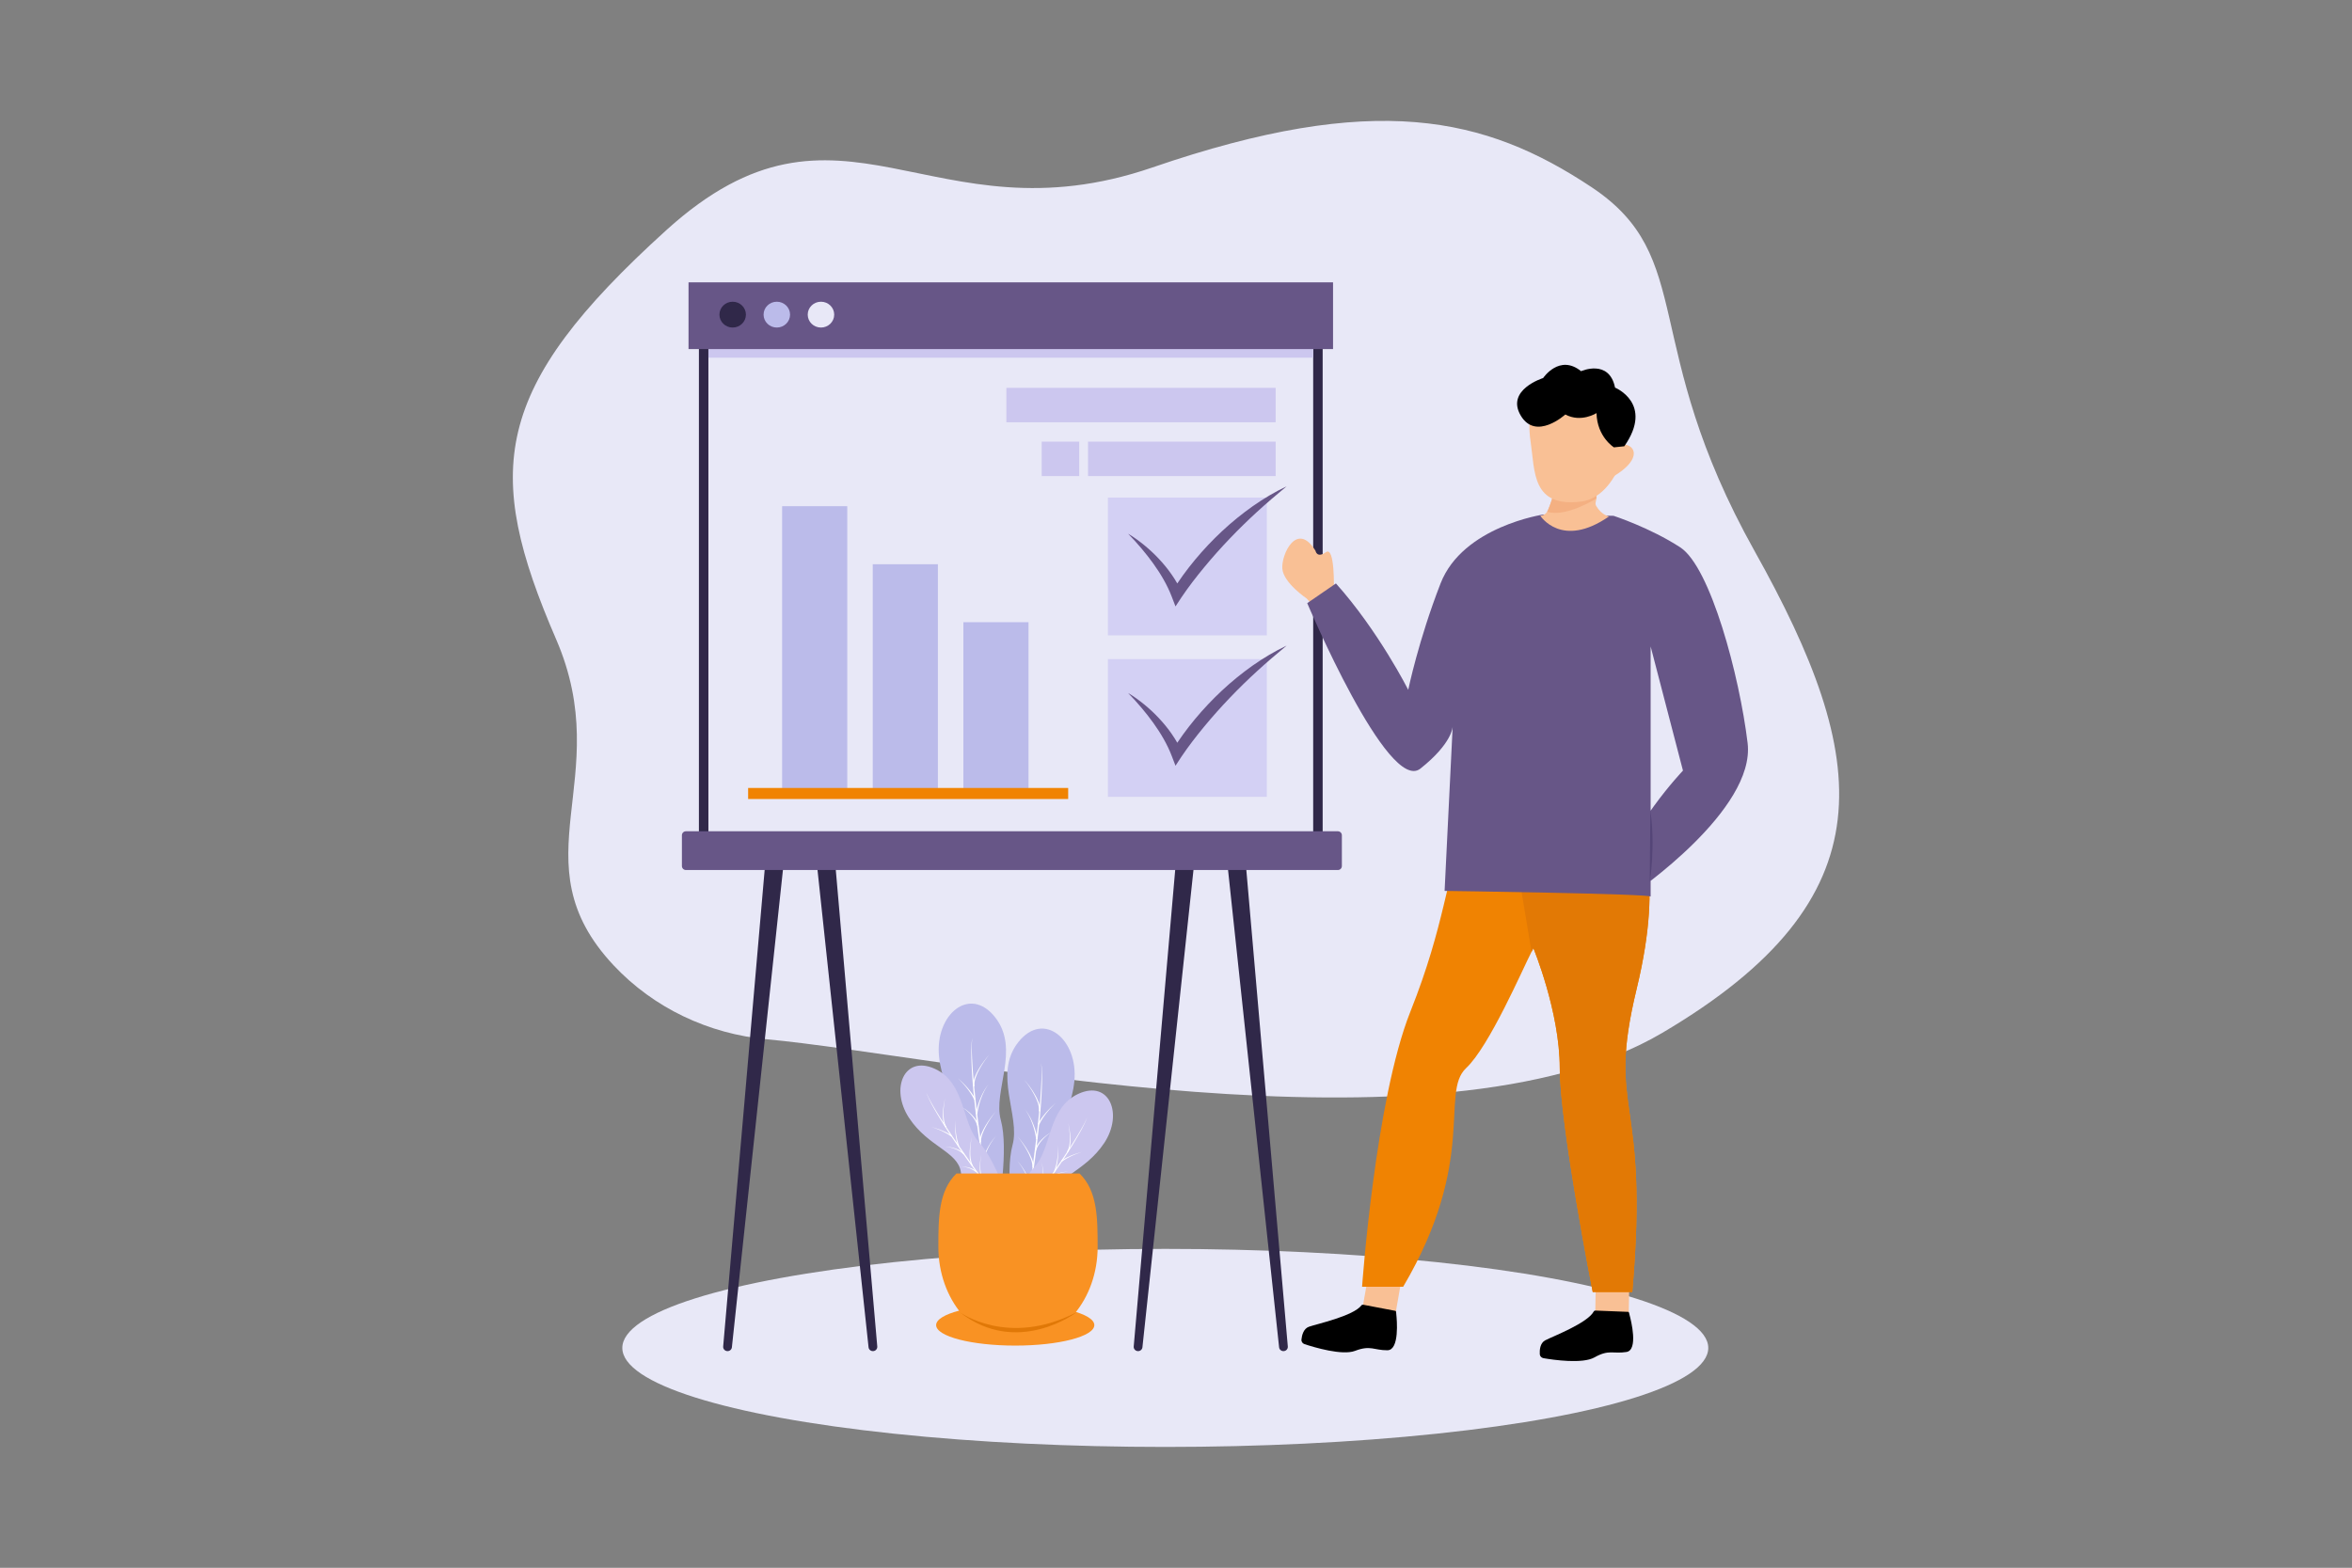 <svg xmlns="http://www.w3.org/2000/svg" enable-background="new 0 0 5320 3547" viewBox="0 0 5320 3547" id="businessman-presenting-analysis-report">
  <rect x="0" y="0" width="5320" height="3547" fill="#808080" stroke="none"/>
  <rect width="5320" height="3547" fill="#FFF" stroke="#231F20" stroke-miterlimit="10" display="none"></rect>
  <path fill="#E8E8F7" d="M1388.08,2184.05c90.73,96.64,215.09,155.25,347.44,167.32c387.83,35.37,1514.15,286.03,2024.19-14.53
			c517.1-304.72,471.86-620.19,209.22-1089.76s-129.09-664.49-369.47-823.97c-240.38-159.48-489.66-217.07-992.68-44.3
			c-503.02,172.77-703.34-217.07-1099.52,141.76s-413.99,544.88-249.28,925.85C1394.73,1762.77,1166.25,1947.77,1388.08,2184.05z"></path>
  <ellipse cx="2635.78" cy="3049.47" fill="#E8E8F7" rx="1228.16" ry="224.03"></ellipse>
  <rect width="1410.86" height="1193.18" x="1580.87" y="716.68" fill="#302849"></rect>
  <rect width="1367.95" height="1241.88" x="1602.33" y="648.5" fill="#E8E8F7"></rect>
  <rect width="1367.95" height="150.97" x="1602.33" y="658.24" fill="#CCC7EF"></rect>
  <rect width="1457.81" height="150.97" x="1557.4" y="638.76" fill="#675687"></rect>
  <rect width="147.35" height="649.93" x="1769.07" y="1145.21" fill="#BBBBEA"></rect>
  <rect width="147.35" height="518.69" x="1974.07" y="1276.44" fill="#BBBBEA"></rect>
  <rect width="147.35" height="387.46" x="2179.08" y="1407.68" fill="#BBBBEA"></rect>
  <rect width="723.91" height="25" x="1692.2" y="1782.64" fill="#F08302"></rect>
  <rect width="609.09" height="77.92" x="2276.32" y="877.4" fill="#CCC7EF"></rect>
  <rect width="424.36" height="77.92" x="2461.04" y="999.15" fill="#CCC7EF"></rect>
  <rect width="84.87" height="77.92" x="2356.2" y="999.15" fill="#CCC7EF"></rect>
  <rect width="359.46" height="311.69" x="2505.97" y="1125.77" fill="#D3D0F4"></rect>
  <rect width="359.46" height="311.69" x="2505.97" y="1491.03" fill="#D3D0F4"></rect>
  <g>
    <path fill="#675687" d="M2833.49,1145.28c-24.3,17.17-47.46,35.97-69.19,56.26c-21.74,20.28-42.17,41.91-61.15,64.71
						c-9.44,11.44-18.63,23.1-27.31,35.14c-4.32,6.04-8.59,12.11-12.74,18.29c-0.07,0.1-0.13,0.2-0.2,0.3
						c-3.84-6.77-7.98-13.35-12.42-19.7c-8.68-12.64-18.41-24.44-28.78-35.54c-10.36-11.12-21.47-21.47-33.14-31.1
						c-11.72-9.56-23.9-18.57-36.94-26.21c10.5,10.69,20.43,21.71,29.95,32.97c9.5,11.27,18.61,22.75,27.07,34.57
						c16.93,23.6,31.6,48.48,41.62,74.59l8.61,22.42l13.65-20.82c3.67-5.59,7.89-11.59,12.06-17.31c4.17-5.8,8.44-11.55,12.78-17.25
						c8.74-11.37,17.63-22.67,26.85-33.71c18.33-22.17,37.51-43.7,57.49-64.55c19.93-20.9,40.67-41.12,62.12-60.78
						c21.48-19.64,43.76-38.55,66.53-57.44C2883.47,1112.83,2857.87,1128.22,2833.49,1145.28z"></path>
  </g>
  <g>
    <path fill="#675687" d="M2833.49,1505.67c-24.3,17.17-47.46,35.98-69.19,56.26c-21.74,20.28-42.17,41.91-61.15,64.71
						c-9.44,11.44-18.63,23.1-27.31,35.14c-4.32,6.04-8.59,12.11-12.74,18.29c-0.07,0.1-0.13,0.2-0.2,0.3
						c-3.84-6.77-7.98-13.35-12.42-19.69c-8.68-12.64-18.41-24.44-28.78-35.54c-10.36-11.12-21.47-21.47-33.14-31.1
						c-11.72-9.56-23.9-18.57-36.94-26.21c10.5,10.69,20.43,21.71,29.95,32.97c9.5,11.27,18.61,22.75,27.07,34.57
						c16.93,23.6,31.6,48.48,41.62,74.59l8.61,22.42l13.65-20.82c3.67-5.59,7.89-11.59,12.06-17.31c4.17-5.8,8.44-11.55,12.78-17.25
						c8.74-11.37,17.63-22.67,26.85-33.71c18.33-22.17,37.51-43.7,57.49-64.55c19.93-20.9,40.67-41.12,62.12-60.78
						c21.48-19.63,43.76-38.55,66.53-57.44C2883.47,1473.22,2857.87,1488.61,2833.49,1505.67z"></path>
  </g>
  <path fill="#302849" d="m1765.68 1923.15-21.99-2.03c-5.48-.51-10.33 3.45-10.8 8.8l-97.15 1116.33c-.46 5.28 3.53 9.93 8.93 10.43 5.41.5 10.22-3.34 10.78-8.61l119.14-1114.3C1775.17 1928.43 1771.16 1923.66 1765.68 1923.15zM1854.37 1923.15l21.99-2.03c5.48-.51 10.33 3.45 10.8 8.8l97.15 1116.33c.46 5.28-3.53 9.93-8.93 10.43-5.41.5-10.22-3.34-10.78-8.61l-119.14-1114.3C1844.88 1928.43 1848.88 1923.66 1854.37 1923.15zM2694.29 1923.15l-21.99-2.03c-5.48-.51-10.33 3.45-10.8 8.8l-97.15 1116.33c-.46 5.28 3.53 9.93 8.93 10.43 5.41.5 10.22-3.34 10.78-8.61l119.14-1114.3C2703.78 1928.43 2699.77 1923.66 2694.29 1923.15zM2782.97 1923.15l21.99-2.03c5.48-.51 10.33 3.45 10.8 8.8l97.15 1116.33c.46 5.28-3.53 9.93-8.93 10.43-5.41.5-10.22-3.34-10.78-8.61l-119.14-1114.3C2773.49 1928.43 2777.49 1923.66 2782.97 1923.15z"></path>
  <path fill="#675687" d="M3026.18,1968.31H1551.42c-4.97,0-9-4.03-9-9v-69.66c0-4.97,4.03-9,9-9h1474.76c4.97,0,9,4.03,9,9v69.66
				C3035.18,1964.28,3031.15,1968.31,3026.18,1968.31z"></path>
  <path fill="#302849" d="M1687.2,711.81c0,16.14-13.41,29.22-29.96,29.22c-16.54,0-29.95-13.08-29.95-29.22
				c0-16.14,13.41-29.22,29.95-29.22C1673.79,682.59,1687.2,695.67,1687.2,711.81z"></path>
  <path fill="#BBBBEA" d="M1787.05,711.81c0,16.14-13.41,29.22-29.95,29.22s-29.95-13.08-29.95-29.22
				c0-16.14,13.41-29.22,29.95-29.22S1787.05,695.67,1787.05,711.81z"></path>
  <path fill="#E8E8F7" d="M1886.9,711.81c0,16.14-13.41,29.22-29.95,29.22s-29.96-13.08-29.96-29.22
				c0-16.14,13.41-29.22,29.96-29.22S1886.9,695.67,1886.9,711.81z"></path>
  <g>
    <path fill="#F9C095" d="M2955.5,1353.98c0,0-52.07-34.98-54.97-67.08c-2.9-32.09,32.88-109.43,75.07-40.75
					c0,0,2.84,17.52,23.51,3.11c20.67-14.41,17.97,84.13,17.97,84.13l-49.43,34.06L2955.5,1353.98z"></path>
    <rect width="120.45" height="75.73" x="3586.52" y="2903.64" fill="#F9C095" transform="rotate(-89.02 3646.574 2941.365)"></rect>
    <path d="M3683.36,2967.94c1.26,0.13,2.24,5.81,2.55,6.95c3.3,12.21,20.18,79.47-7.05,83.78c-29.96,4.75-39.42-6.39-72.22,12.17
				c-26.98,15.26-92.76,5.75-115.24,1.89c-4.74-0.81-8.3-4.51-8.56-8.97c-0.55-9.49,0.5-25.28,12.36-31.5
				c17.01-8.92,95.43-38.75,109.74-65.25c0.71-1.32,2.2-2.1,3.79-2.04L3683.36,2967.94z"></path>
    <polygon fill="#F9C095" points="3076.97 2987.31 3151.61 2999.78 3172.46 2881.07 3097.82 2868.59"></polygon>
    <path d="M3156.81,2965.74c1.22,0.31,1.31,6.08,1.44,7.25c1.36,12.56,7.6,81.53-19.99,81.77c-30.35,0.26-37.97-12.14-73.27,1.35
				c-29.04,11.1-92.58-8.03-114.2-15.17c-4.56-1.5-7.51-5.68-7.07-10.13c0.93-9.47,4.42-24.91,17.11-29.31
				c18.2-6.3,100.35-24.19,118.61-48.27c0.91-1.2,2.5-1.75,4.06-1.45L3156.81,2965.74z"></path>
    <path fill="#F08302" d="M3701.99,2236.95c-69.58,287.22,29.82,231.37-9.94,686.14h-89.46c0,0-74.55-378.97-74.55-506.63
				c0-127.65-59.64-271.27-59.64-271.27s-1.49,2.87-4.17,8.14c-20.48,39.65-95.33,213.74-148.01,263.13
				c-59.64,55.85,26.6,207.44-142.38,494.66h-92.95c0,0,29.68-422.86,109.2-622.32c79.52-199.46,79.52-303.18,124.25-410.89h387.65
				C3701.99,1877.92,3767.39,1966.88,3701.99,2236.95z"></path>
    <path fill="#E27905" d="M3701.99,2236.95c-69.58,287.22,29.82,231.37-9.94,686.14h-89.46c0,0-74.55-378.97-74.55-506.63
				c0-127.65-59.64-271.27-59.64-271.27s-1.49,2.87-4.17,8.14c-24.06-145.77-43.04-253.79-46.82-275.41h284.58
				C3701.99,1877.92,3767.39,1966.88,3701.99,2236.95z"></path>
    <path fill="#675687" d="M3733.6,2028.64v-566.07l73.11,280.81c0,0-123.37,129.26-155.35,254.06l45.69,22.29
				c0,0,274.15-187.2,255.88-338.75c-18.28-151.55-83.85-398.14-152.39-442.71c-68.54-44.57-150.78-71.32-150.78-71.32l-158.32-3.01
				c0,0-182.77,26.74-233.03,156c-50.26,129.26-73.11,240.69-73.11,240.69s-67.6-133.72-163.56-240.69l-64.91,44.57
				c0,0,182.77,432.35,255.88,374.41c73.11-57.94,73.11-95.43,73.11-95.43l-18.27,372.05
				C3267.55,2015.53,3740.46,2021.95,3733.6,2028.64z"></path>
    <path fill="#544577" d="M3732.97,1833.92l-1.44,162.88C3731.54,1996.81,3744.97,1914.43,3732.97,1833.92z"></path>
    <path fill="#F9C095" d="M3639.48,1168.31c-107.27,74.35-155.37-1.4-155.37-1.4c7.11-0.88,12.08-3.88,15.38-9.22
							c0.62-0.96,1.16-2.01,1.67-3.14c5.98-13.58,10.39-28.75,10.92-30.59c0.03-0.14,0.06-0.19,0.06-0.19l98.12-25.22
							c0,0,0.99,22.97,0.56,29.27v0.08c-0.06,4.93-3.82,10.72-0.51,16.47C3622.55,1165.55,3639.48,1168.31,3639.48,1168.31z"></path>
    <path fill="#F4B082" d="M3610.83,1127.8v0.08c0,0-69.56,43.62-111.34,29.79c0.62-0.96,1.16-2.01,1.67-3.14
							c5.98-13.58,10.39-28.75,10.92-30.59c0.03-0.14,0.06-0.19,0.06-0.19l98.12-25.22
							C3610.27,1098.53,3611.14,1109.3,3610.83,1127.8z"></path>
    <path fill="#F9C095" d="M3460.62,987.78c0.39,3.64,0.86,7.31,1.41,10.99c10.15,67.61,2.11,150.28,115.16,135.83
							c40.42-5.17,72.38-43.2,88.57-87.44c10.08-27.55,14.06-57.51,10.16-83.45c-10.15-67.61-72.82-114.14-139.99-103.94
							C3472.45,869.43,3453.88,924.64,3460.62,987.78z"></path>
    <path fill="#F9C095" d="M3636.55,1023.48c0,0,17.1-22.43,41.09-17.28c23.99,5.15,31.73,36.18-28.18,71.58l-12.84,8.63
							L3636.55,1023.48z"></path>
    <path d="M3650.56,1012.08c0,0-38.13-23.55-39.4-77.48c0,0-34.95,22.32-70.53,3.1c0,0-66.62,60.57-100.94,2.3
					c-34.31-58.27,50.74-84.75,50.74-84.75s36.86-55.17,85.78-15.5c0,0,63.54-28.51,76.89,37.19c0,0,88.33,35.95,20.97,132.65
					L3650.56,1012.08z"></path>
  </g>
  <g>
    <path fill="#BBBBEA" d="M2295.61,2787.97c0,0-23.52-131.61-5.33-197.55c18.19-65.94-44.35-160.19,13.01-232.69
						c57.36-72.5,136.09-5.95,126.76,88.63c-9.33,94.58-76.61,142.7-56.74,196.78c19.87,54.08-39.81,96.85-38.49,143.58
						L2295.61,2787.97z"></path>
    <path fill="#FFF" d="M2354.69,2403.16c1.58,7.87,1.81,15.92,2.13,23.92c0.05,4,0.17,8.01,0.17,12.02l-0.11,12.02
						c-0.05,4.01-0.28,8.01-0.41,12.01c-0.17,4-0.26,8.01-0.53,12.01l-0.7,12c-0.22,4-0.46,8-0.79,11.99
						c-2.23,31.97-5.92,63.81-9.66,95.63l-3.13,23.83c-0.53,3.97-1.02,7.94-1.59,11.91l-1.7,11.89l-3.41,23.79
						c-0.58,3.96-1.1,7.93-1.75,11.89l-1.9,11.87l-3.81,23.73l-1.9,11.86l-2.01,11.85c-2.81,15.78-5.51,31.57-8.41,47.32
						c4.42-31.73,9.26-63.39,13.65-95.11c4.48-31.71,8.87-63.43,12.73-95.2c1.09-7.93,1.96-15.88,2.92-23.83l1.41-11.92
						c0.47-3.97,0.95-7.95,1.35-11.93l2.49-23.87l2.23-23.89c0.4-3.98,0.71-7.97,1.01-11.96l0.92-11.96
						c0.34-3.99,0.51-7.98,0.75-11.97c0.21-3.99,0.49-7.98,0.64-11.98l0.48-11.99c0.12-4,0.13-7.99,0.19-11.99c0.04-2-0.05-4-0.06-6
						c-0.05-2-0.03-4-0.16-5.99c-0.12-1.99-0.13-4-0.33-5.99l-0.27-2.99C2354.98,2405.14,2354.9,2404.14,2354.69,2403.16z"></path>
    <path fill="#FFF" d="M2316.22 2442.11c4.53 5.16 8.78 10.54 12.84 16.06 4.06 5.53 7.88 11.23 11.37 17.13 3.48 5.91 6.62 12.05 9.06 18.51 1.19 3.24 2.2 6.57 2.87 9.99.67 3.42 1.01 6.96.68 10.54l-3.25-.35c.42-3.18.25-6.47-.25-9.73-.51-3.26-1.34-6.5-2.37-9.69-2.12-6.37-4.96-12.53-8.17-18.52-3.22-5.98-6.79-11.79-10.62-17.45C2324.57 2452.97 2320.54 2447.43 2316.22 2442.11zM2347.5 2543.25c1.19-2.45 2.48-4.64 3.87-6.86 1.37-2.21 2.83-4.34 4.33-6.46 3.01-4.21 6.25-8.24 9.62-12.16 1.71-1.94 3.41-3.88 5.2-5.74 1.74-1.9 3.58-3.72 5.4-5.55 1.81-1.84 3.73-3.57 5.59-5.36l5.77-5.17-5.48 5.45c-1.76 1.88-3.58 3.7-5.28 5.62-1.71 1.91-3.44 3.81-5.07 5.79-1.68 1.94-3.26 3.95-4.85 5.96-3.13 4.05-6.11 8.19-8.85 12.48-1.36 2.15-2.68 4.31-3.9 6.53-1.22 2.19-2.4 4.49-3.33 6.69L2347.5 2543.25zM2343.58 2577.07c-.7-5.84-1.86-11.77-3.27-17.57-1.42-5.82-3.17-11.57-5.2-17.22-.98-2.84-2.14-5.62-3.28-8.4-.58-1.39-1.24-2.74-1.86-4.12l-.94-2.06c-.32-.68-.68-1.34-1.03-2.02l-2.08-4.03-2.28-3.92-1.14-1.96-1.25-1.89-2.51-3.79 2.68 3.68 1.34 1.84 1.23 1.91 2.47 3.83 2.27 3.95c.37.66.77 1.31 1.12 1.98l1.04 2.03c.68 1.36 1.41 2.69 2.06 4.07 1.27 2.75 2.57 5.5 3.69 8.33 2.31 5.62 4.34 11.35 6.04 17.18 1.7 5.85 3.14 11.71 4.15 17.8L2343.58 2577.07zM2301.61 2570.71c4.32 5.07 8.39 10.35 12.3 15.74 3.91 5.39 7.6 10.94 11.02 16.66 3.41 5.73 6.52 11.64 9.06 17.85 1.24 3.11 2.33 6.3 3.14 9.59.81 3.28 1.35 6.68 1.3 10.16l-3.26-.11c.18-3.12-.19-6.31-.83-9.46-.64-3.15-1.57-6.27-2.65-9.35-2.22-6.14-5.05-12.11-8.19-17.91-3.15-5.8-6.6-11.46-10.27-16.99C2309.57 2581.37 2305.72 2575.95 2301.61 2570.71zM2378.88 2560.79c-4.04 2.54-7.84 5.43-11.46 8.49-3.61 3.07-7 6.38-10.13 9.88-3.12 3.52-5.87 7.32-8.26 11.28-2.36 4-4.11 8.26-5.39 12.61l-3.14-.89c1.63-4.59 3.75-8.96 6.44-12.97 2.72-3.97 5.76-7.71 9.15-11.11 3.39-3.39 7.01-6.53 10.82-9.43C2370.72 2565.79 2374.69 2563.1 2378.88 2560.79zM2300.69 2625.66c4.71 5.21 8.96 10.83 12.86 16.66 3.87 5.85 7.39 11.95 10.27 18.36 2.9 6.4 5.18 13.11 6.44 20.08.59 3.49.96 7.03.97 10.59-.03 3.56-.4 7.14-1.14 10.66l-3.18-.73c.81-3.26 1.3-6.61 1.46-9.99.13-3.38-.09-6.79-.53-10.17-.95-6.77-2.92-13.42-5.52-19.83-2.59-6.42-5.84-12.6-9.46-18.56C2309.21 2636.8 2305.19 2631.05 2300.69 2625.66zM2333.21 2660.26c1.67-3.45 3.63-6.51 5.85-9.49 2.21-2.96 4.69-5.71 7.38-8.23 1.31-1.29 2.77-2.44 4.19-3.61.73-.56 1.5-1.08 2.24-1.62l1.13-.8 1.18-.72c3.08-2.03 6.49-3.49 9.9-4.83-3.3 1.58-6.56 3.27-9.43 5.48l-1.1.79-1.04.86c-.69.58-1.4 1.15-2.07 1.74-1.3 1.25-2.63 2.46-3.81 3.81-2.42 2.64-4.61 5.47-6.52 8.47-1.89 2.97-3.6 6.18-4.84 9.32L2333.21 2660.26z"></path>
    <g>
      <path fill="#CCC7EF" d="M2268.13,2785.75c0,0,33.51-104.68,72.17-146.15c38.67-41.47,29.31-133.18,99.09-165.08
						c69.78-31.91,101.63,45.52,58.39,111.14c-43.23,65.62-110.87,76.09-117.19,122.85c-6.32,46.76-66.35,56.11-83.38,90.7
						L2268.13,2785.75z"></path>
      <path fill="#FFF" d="M2459.42,2526.52c-1.87,6.33-4.81,12.29-7.65,18.24c-1.5,2.94-2.96,5.91-4.5,8.84l-4.71,8.73
						c-1.58,2.91-3.28,5.74-4.92,8.62c-1.66,2.86-3.27,5.75-5.01,8.57l-5.13,8.5c-1.7,2.84-3.41,5.67-5.19,8.46
						c-13.94,22.52-28.89,44.41-43.87,66.27l-11.46,16.24c-1.92,2.7-3.8,5.43-5.75,8.11l-5.82,8.06l-11.65,16.11
						c-1.95,2.68-3.86,5.39-5.85,8.04l-5.96,7.96l-11.92,15.93l-5.96,7.96l-6.03,7.91c-8.13,10.49-16.18,21.02-24.36,31.46
						c15.45-21.54,31.17-42.88,46.59-64.42c15.48-21.5,30.89-43.05,45.95-64.83c3.85-5.39,7.54-10.88,11.31-16.32l5.62-8.18
						c1.88-2.73,3.76-5.45,5.57-8.21l11.01-16.51l10.83-16.62c1.83-2.76,3.59-5.56,5.34-8.36l5.28-8.4
						c1.79-2.78,3.44-5.64,5.16-8.46c1.69-2.84,3.43-5.65,5.08-8.51l4.96-8.57c1.63-2.87,3.17-5.79,4.76-8.68
						c0.8-1.45,1.5-2.93,2.26-4.4c0.74-1.48,1.52-2.93,2.19-4.43c0.68-1.5,1.44-2.97,2.06-4.49l0.96-2.28
						C2458.87,2528.07,2459.2,2527.31,2459.42,2526.52z"></path>
      <path fill="#FFF" d="M2416.35 2540.86c1.32 5.42 2.35 10.91 3.19 16.43.83 5.52 1.43 11.08 1.7 16.67.26 5.59.19 11.22-.51 16.83-.38 2.8-.93 5.6-1.75 8.35-.83 2.74-1.94 5.45-3.56 7.95l-2.24-1.45c1.53-2.16 2.67-4.63 3.56-7.19.89-2.57 1.52-5.23 2-7.94.91-5.42 1.2-10.97 1.16-16.51-.05-5.54-.42-11.1-1.03-16.63C2418.25 2551.84 2417.44 2546.32 2416.35 2540.86zM2400.23 2626.14c1.81-1.36 3.6-2.48 5.46-3.59 1.85-1.11 3.74-2.13 5.65-3.13 3.82-1.97 7.74-3.73 11.7-5.35 1.99-.79 3.98-1.58 6.01-2.29 2.01-.75 4.05-1.4 6.08-2.07 2.03-.68 4.1-1.24 6.14-1.86l6.2-1.66-6.1 1.97c-2.01.73-4.04 1.39-6.02 2.17-1.99.77-3.98 1.52-5.93 2.37-1.97.8-3.9 1.69-5.83 2.57-3.84 1.81-7.62 3.74-11.26 5.87-1.82 1.07-3.62 2.17-5.36 3.34-1.73 1.16-3.48 2.4-5 3.67L2400.23 2626.14zM2384.35 2649.39c1.74-4.52 3.18-9.27 4.38-14.02 1.2-4.77 2.14-9.61 2.83-14.48.38-2.43.6-4.88.84-7.34.12-1.23.15-2.46.23-3.69l.1-1.85c.03-.62.02-1.23.03-1.85l.04-3.7-.16-3.7-.08-1.85-.19-1.84-.37-3.69.54 3.67.27 1.84.16 1.85.32 3.7.13 3.71c.02.62.05 1.24.06 1.86l-.02 1.86c-.02 1.24-.01 2.48-.07 3.72-.13 2.48-.24 4.96-.51 7.43-.48 4.94-1.2 9.87-2.2 14.75-1.01 4.89-2.22 9.7-3.83 14.51L2384.35 2649.39zM2356.16 2629.37c1.2 5.29 2.14 10.63 2.92 16 .77 5.37 1.34 10.77 1.63 16.2.28 5.43.28 10.89-.26 16.35-.29 2.73-.73 5.45-1.4 8.15-.68 2.69-1.59 5.37-2.97 7.89l-2.34-1.28c1.33-2.21 2.29-4.67 3.04-7.21.74-2.54 1.27-5.15 1.67-7.79.75-5.3.98-10.69.92-16.07-.07-5.39-.41-10.78-.96-16.16C2357.86 2640.07 2357.14 2634.7 2356.16 2629.37zM2416.38 2650.44c-3.93.37-7.81 1.09-11.64 2-3.82.92-7.57 2.09-11.2 3.5-3.63 1.42-7.1 3.19-10.38 5.21-3.26 2.05-6.18 4.52-8.79 7.23l-1.95-1.8c2.96-2.75 6.19-5.17 9.69-7.11 3.52-1.9 7.18-3.51 10.95-4.76 3.78-1.23 7.63-2.2 11.53-2.92C2408.5 2651.1 2412.44 2650.6 2416.38 2650.44zM2334.33 2669.15c1.43 5.53 2.37 11.19 2.98 16.87.57 5.69.79 11.43.43 17.17-.35 5.73-1.27 11.47-3.03 17.02-.91 2.76-2 5.48-3.37 8.09-1.4 2.59-3.04 5.06-4.94 7.37l-2.04-1.7c1.85-2.08 3.49-4.35 4.91-6.75 1.39-2.42 2.55-4.99 3.53-7.62 1.91-5.29 3.04-10.87 3.6-16.5.58-5.64.59-11.33.24-17.01C2336.26 2680.4 2335.55 2674.73 2334.33 2669.15zM2344.74 2706.31c2.55-1.91 5.16-3.42 7.92-4.79 2.75-1.35 5.62-2.45 8.56-3.31 1.46-.46 2.96-.76 4.45-1.1.75-.14 1.51-.24 2.26-.36l1.13-.17 1.14-.09c3.03-.35 6.08-.17 9.08.1-3.02-.06-6.04-.02-9 .55l-1.11.17-1.1.25c-.73.17-1.46.32-2.18.51-1.43.44-2.86.83-4.25 1.38-2.78 1.04-5.47 2.3-8.02 3.79-2.53 1.48-5.01 3.19-7.12 5.03L2344.74 2706.31z"></path>
    </g>
    <g>
      <path fill="#BBBBEA" d="M2258.43,2731.5c0,0,23.52-131.61,5.33-197.55c-18.19-65.95,44.35-160.19-13.01-232.69
						c-57.36-72.5-136.09-5.95-126.76,88.63c9.33,94.58,76.61,142.7,56.74,196.78c-19.87,54.08,39.81,96.85,38.49,143.59
						L2258.43,2731.5z"></path>
      <path fill="#FFF" d="M2199.35,2346.69c-1.58,7.87-1.8,15.92-2.13,23.92c-0.05,4-0.17,8.01-0.17,12.02l0.11,12.02
						c0.05,4.01,0.28,8.01,0.41,12.01c0.17,4,0.26,8.01,0.53,12.01l0.7,12c0.22,4,0.46,8,0.79,11.99
						c2.23,31.97,5.92,63.81,9.66,95.63l3.13,23.83c0.53,3.97,1.02,7.95,1.59,11.91l1.7,11.89l3.41,23.79
						c0.58,3.96,1.1,7.93,1.75,11.89l1.9,11.86l3.81,23.73l1.9,11.86l2.01,11.85c2.81,15.78,5.51,31.57,8.41,47.32
						c-4.42-31.73-9.26-63.39-13.65-95.11c-4.48-31.71-8.87-63.43-12.73-95.2c-1.09-7.93-1.96-15.88-2.92-23.83l-1.41-11.92
						c-0.47-3.97-0.95-7.95-1.35-11.93l-2.49-23.87l-2.23-23.89c-0.4-3.98-0.71-7.97-1.01-11.96l-0.92-11.96
						c-0.34-3.99-0.51-7.98-0.75-11.97c-0.21-3.99-0.49-7.98-0.64-11.98l-0.48-11.99c-0.12-4-0.13-7.99-0.19-11.99
						c-0.04-2,0.05-4,0.06-6c0.05-2,0.03-4,0.16-5.99c0.12-1.99,0.13-4,0.33-5.99l0.27-2.99
						C2199.05,2348.67,2199.14,2347.67,2199.35,2346.69z"></path>
      <path fill="#FFF" d="M2237.81 2385.64c-4.53 5.16-8.78 10.54-12.84 16.06-4.06 5.53-7.88 11.23-11.37 17.13-3.48 5.91-6.62 12.05-9.06 18.51-1.19 3.24-2.2 6.57-2.87 9.99-.67 3.42-1.01 6.96-.68 10.54l3.25-.35c-.42-3.18-.25-6.47.25-9.73.51-3.26 1.34-6.5 2.37-9.69 2.12-6.37 4.96-12.54 8.17-18.52 3.22-5.98 6.79-11.79 10.61-17.45C2229.47 2396.5 2233.5 2390.97 2237.81 2385.64zM2206.54 2486.78c-1.18-2.45-2.48-4.64-3.86-6.86-1.37-2.21-2.83-4.34-4.33-6.46-3.01-4.21-6.25-8.24-9.62-12.16-1.71-1.94-3.41-3.88-5.2-5.74-1.74-1.9-3.58-3.72-5.4-5.55-1.81-1.84-3.73-3.57-5.59-5.36l-5.77-5.17 5.48 5.45c1.76 1.88 3.58 3.7 5.28 5.62 1.71 1.91 3.44 3.81 5.07 5.79 1.68 1.94 3.26 3.95 4.85 5.96 3.13 4.05 6.11 8.19 8.85 12.48 1.36 2.15 2.68 4.31 3.9 6.53 1.22 2.19 2.4 4.49 3.33 6.69L2206.54 2486.78zM2210.46 2520.6c.7-5.84 1.86-11.77 3.27-17.57 1.42-5.82 3.17-11.57 5.2-17.22.98-2.84 2.14-5.62 3.28-8.4.58-1.39 1.24-2.74 1.86-4.12l.94-2.06c.32-.68.69-1.34 1.03-2.02l2.08-4.03 2.28-3.92 1.14-1.96 1.25-1.9 2.51-3.79-2.68 3.68-1.34 1.84-1.23 1.91-2.47 3.83-2.27 3.95c-.37.66-.77 1.31-1.12 1.98l-1.04 2.03c-.68 1.36-1.41 2.69-2.06 4.07-1.27 2.75-2.57 5.51-3.69 8.33-2.31 5.62-4.34 11.35-6.04 17.18-1.7 5.85-3.14 11.71-4.15 17.8L2210.46 2520.6zM2252.42 2514.24c-4.32 5.07-8.39 10.35-12.3 15.74-3.91 5.39-7.61 10.94-11.03 16.66-3.41 5.73-6.52 11.64-9.06 17.85-1.24 3.11-2.33 6.3-3.14 9.59-.81 3.28-1.35 6.68-1.3 10.16l3.26-.11c-.18-3.12.19-6.31.83-9.46.64-3.15 1.57-6.27 2.65-9.35 2.22-6.14 5.05-12.11 8.19-17.91 3.15-5.8 6.6-11.46 10.27-16.99C2244.47 2524.9 2248.32 2519.48 2252.42 2514.24zM2175.16 2504.32c4.04 2.54 7.84 5.43 11.46 8.49 3.61 3.07 7 6.38 10.13 9.88 3.12 3.52 5.87 7.32 8.26 11.28 2.36 4 4.11 8.26 5.39 12.61l3.14-.89c-1.63-4.59-3.75-8.96-6.44-12.97-2.72-3.97-5.76-7.71-9.15-11.11-3.39-3.39-7.01-6.54-10.82-9.43C2183.32 2509.32 2179.34 2506.64 2175.16 2504.32zM2253.35 2569.2c-4.71 5.21-8.96 10.83-12.86 16.66-3.87 5.85-7.39 11.95-10.27 18.36-2.9 6.4-5.18 13.11-6.44 20.08-.59 3.49-.96 7.03-.97 10.59.03 3.56.4 7.14 1.14 10.66l3.18-.73c-.81-3.26-1.3-6.61-1.46-9.99-.13-3.38.09-6.79.53-10.17.95-6.77 2.92-13.42 5.52-19.83 2.59-6.42 5.84-12.6 9.46-18.56C2244.83 2580.33 2248.84 2574.58 2253.35 2569.2zM2220.83 2603.79c-1.67-3.45-3.63-6.51-5.85-9.49-2.21-2.96-4.69-5.71-7.38-8.23-1.31-1.29-2.77-2.44-4.19-3.61-.73-.56-1.5-1.08-2.24-1.62l-1.13-.8-1.18-.72c-3.08-2.03-6.49-3.49-9.9-4.83 3.3 1.58 6.56 3.27 9.43 5.48l1.1.79 1.05.86c.69.58 1.39 1.15 2.07 1.74 1.3 1.25 2.63 2.46 3.81 3.81 2.42 2.64 4.61 5.47 6.52 8.47 1.89 2.97 3.6 6.18 4.84 9.32L2220.83 2603.79z"></path>
    </g>
    <g>
      <path fill="#CCC7EF" d="M2285.91,2729.29c0,0-33.51-104.68-72.18-146.15c-38.67-41.47-29.31-133.18-99.09-165.08
						c-69.78-31.91-101.63,45.52-58.39,111.14c43.23,65.62,110.87,76.09,117.19,122.85c6.32,46.75,66.35,56.11,83.38,90.7
						L2285.91,2729.29z"></path>
      <path fill="#FFF" d="M2094.62,2470.05c1.87,6.33,4.81,12.29,7.65,18.24c1.5,2.94,2.96,5.91,4.5,8.84l4.71,8.73
						c1.58,2.91,3.28,5.74,4.92,8.62c1.66,2.86,3.27,5.75,5.01,8.57l5.13,8.5c1.7,2.84,3.41,5.67,5.19,8.46
						c13.94,22.52,28.89,44.41,43.87,66.27l11.46,16.25c1.92,2.7,3.8,5.42,5.75,8.11l5.82,8.06l11.65,16.11
						c1.95,2.68,3.86,5.39,5.85,8.04l5.96,7.96l11.92,15.92l5.96,7.96l6.03,7.91c8.12,10.49,16.17,21.02,24.36,31.46
						c-15.45-21.54-31.17-42.88-46.59-64.43c-15.48-21.5-30.89-43.05-45.95-64.83c-3.85-5.39-7.54-10.88-11.31-16.32l-5.62-8.18
						c-1.88-2.73-3.76-5.45-5.57-8.21l-11.01-16.51l-10.83-16.62c-1.83-2.76-3.59-5.56-5.34-8.36l-5.28-8.4
						c-1.79-2.78-3.44-5.64-5.16-8.46c-1.69-2.84-3.43-5.65-5.08-8.51l-4.96-8.57c-1.63-2.87-3.17-5.79-4.76-8.68
						c-0.8-1.45-1.5-2.93-2.26-4.4c-0.74-1.48-1.52-2.93-2.19-4.43c-0.68-1.5-1.44-2.97-2.06-4.49l-0.96-2.28
						C2095.17,2471.6,2094.84,2470.84,2094.62,2470.05z"></path>
      <path fill="#FFF" d="M2137.69 2484.39c-1.32 5.42-2.35 10.91-3.19 16.43-.83 5.52-1.43 11.08-1.7 16.67-.26 5.59-.19 11.22.51 16.83.38 2.8.93 5.6 1.75 8.35.83 2.74 1.94 5.45 3.56 7.95l2.24-1.44c-1.53-2.16-2.67-4.63-3.56-7.19-.89-2.57-1.52-5.24-2-7.94-.91-5.42-1.2-10.97-1.16-16.51.05-5.54.42-11.1 1.03-16.63C2135.78 2495.37 2136.59 2489.86 2137.69 2484.39zM2153.81 2569.67c-1.81-1.36-3.6-2.48-5.46-3.59-1.85-1.11-3.74-2.13-5.65-3.13-3.82-1.97-7.74-3.73-11.7-5.35-1.99-.79-3.98-1.58-6.01-2.29-2.01-.75-4.05-1.4-6.08-2.07-2.03-.68-4.1-1.24-6.14-1.86l-6.2-1.66 6.1 1.97c2.01.73 4.04 1.39 6.02 2.17 1.99.77 3.98 1.52 5.93 2.37 1.97.8 3.9 1.69 5.83 2.57 3.84 1.81 7.62 3.74 11.26 5.87 1.82 1.07 3.62 2.17 5.36 3.34 1.73 1.15 3.48 2.4 5 3.66L2153.81 2569.67zM2169.69 2592.92c-1.74-4.52-3.18-9.27-4.38-14.02-1.2-4.77-2.14-9.61-2.83-14.48-.38-2.43-.6-4.89-.84-7.34-.12-1.23-.15-2.46-.23-3.69l-.1-1.85c-.03-.62-.02-1.23-.03-1.85l-.04-3.7.16-3.7.08-1.85.19-1.84.37-3.69-.54 3.67-.27 1.84-.16 1.85-.32 3.7-.13 3.71c-.02.62-.05 1.24-.06 1.86l.02 1.86c.02 1.24.01 2.48.07 3.72.13 2.48.24 4.96.51 7.43.48 4.94 1.2 9.87 2.2 14.75 1.01 4.89 2.22 9.7 3.83 14.51L2169.69 2592.92zM2197.87 2572.91c-1.2 5.29-2.14 10.63-2.92 16-.77 5.37-1.34 10.77-1.63 16.2-.28 5.43-.28 10.89.26 16.35.29 2.73.73 5.45 1.4 8.15.68 2.69 1.59 5.37 2.97 7.89l2.34-1.28c-1.33-2.21-2.29-4.67-3.04-7.21-.74-2.54-1.27-5.15-1.67-7.79-.75-5.3-.98-10.69-.92-16.07.07-5.39.41-10.79.96-16.16C2196.17 2583.6 2196.9 2578.23 2197.87 2572.91zM2137.65 2593.97c3.93.37 7.81 1.09 11.64 2 3.82.92 7.57 2.09 11.2 3.5 3.63 1.42 7.1 3.19 10.38 5.21 3.26 2.05 6.18 4.52 8.79 7.23l1.95-1.8c-2.96-2.75-6.19-5.17-9.69-7.11-3.52-1.9-7.18-3.51-10.95-4.76-3.78-1.23-7.63-2.2-11.53-2.92C2145.54 2594.63 2141.6 2594.13 2137.65 2593.97zM2219.71 2612.68c-1.43 5.53-2.37 11.19-2.98 16.87-.57 5.69-.79 11.43-.43 17.17.35 5.73 1.27 11.47 3.03 17.01.91 2.76 2 5.48 3.37 8.09 1.4 2.59 3.04 5.06 4.94 7.37l2.04-1.7c-1.85-2.08-3.49-4.35-4.91-6.75-1.39-2.42-2.55-4.99-3.53-7.62-1.91-5.29-3.04-10.86-3.6-16.5-.58-5.64-.59-11.33-.24-17.01C2217.78 2623.93 2218.49 2618.26 2219.71 2612.68zM2209.29 2649.85c-2.55-1.91-5.16-3.42-7.92-4.79-2.75-1.35-5.62-2.45-8.55-3.31-1.46-.46-2.96-.76-4.45-1.1-.75-.14-1.51-.24-2.26-.36l-1.13-.17-1.14-.09c-3.03-.35-6.08-.17-9.08.1 3.02-.06 6.04-.02 9 .55l1.11.17 1.09.25c.73.17 1.46.32 2.18.51 1.43.44 2.86.83 4.25 1.38 2.78 1.04 5.47 2.3 8.02 3.79 2.53 1.48 5.01 3.19 7.12 5.03L2209.29 2649.85z"></path>
    </g>
    <path fill="#F99223" d="M2482.76,2820.91c0-66.85-0.6-126.57-40.78-165.96h-278.72c-40.18,39.39-40.78,99.11-40.78,165.96
				c0,118.61,80.66,214.78,180.14,214.78S2482.76,2939.52,2482.76,2820.91z"></path>
    <ellipse cx="2296.36" cy="2997.85" fill="#F99223" rx="178.89" ry="46.37"></ellipse>
    <path fill="#E07807" d="M2170.73,2968.57c0,0,110.09,80.54,264.85,0C2435.58,2968.57,2301.54,3071.07,2170.73,2968.57z"></path>
  </g>
</svg>
